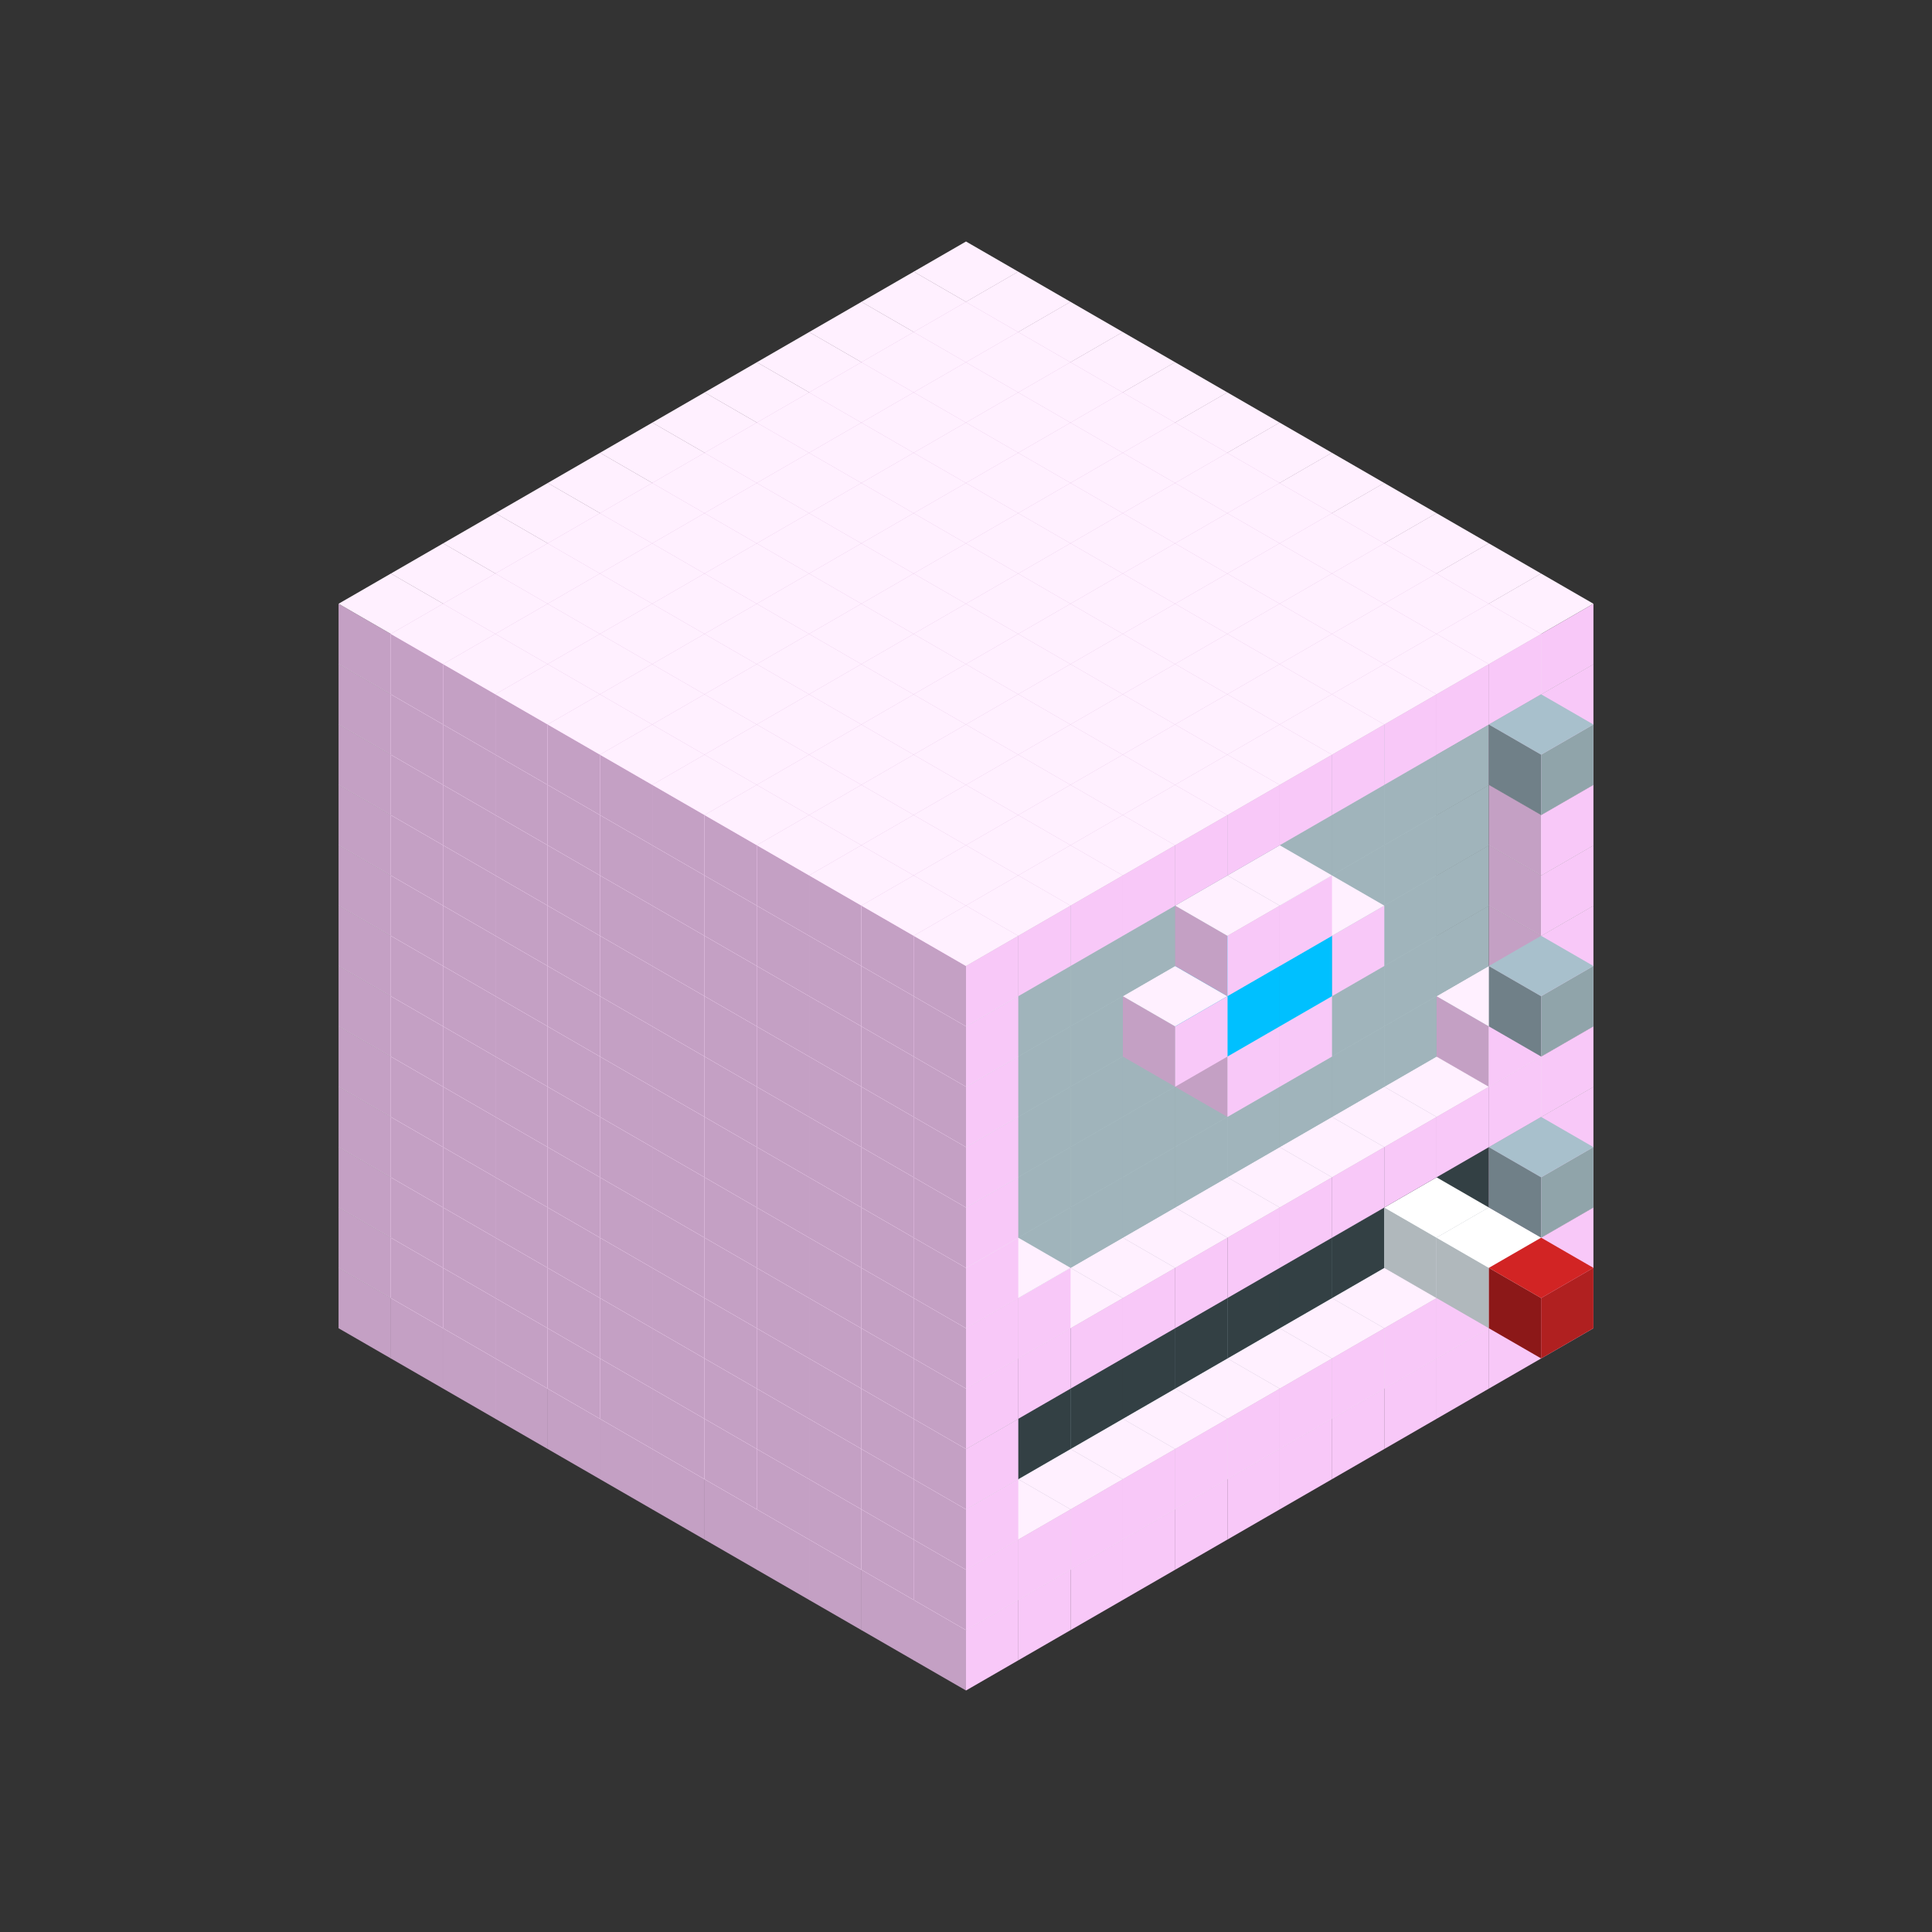 
<svg width='600' height='600' viewBox='4436371 5550000 3200000 3200000' xmlns='http://www.w3.org/2000/svg' xmlns:xlink='http://www.w3.org/1999/xlink'>
<rect x="4436371" y="5550000" width="3200000" height="3200000" fill="#333333" stroke="none"/>
<use xlink:href='#v-0x0000002c-1' transform='translate(983738,3600000)'/>
<use xlink:href='#v-0x0000002c-1' transform='translate(1070341,3650000)'/>
<use xlink:href='#v-0x0000002c-1' transform='translate(1156944,3700000)'/>
<use xlink:href='#v-0x0000002c-1' transform='translate(1243547,3750000)'/>
<use xlink:href='#v-0x0000002c-1' transform='translate(1330150,3800000)'/>
<use xlink:href='#v-0x0000002c-1' transform='translate(1416753,3850000)'/>
<use xlink:href='#v-0x0000002c-1' transform='translate(1503356,3900000)'/>
<use xlink:href='#v-0x0000002c-1' transform='translate(1589959,3950000)'/>
<use xlink:href='#v-0x0000002c-1' transform='translate(1676562,4000000)'/>
<use xlink:href='#v-0x0000002c-1' transform='translate(1763165,4050000)'/>
<use xlink:href='#v-0x0000002c-1' transform='translate(1849768,4100000)'/>
<use xlink:href='#v-0x0000002c-1' transform='translate(2889004,3600000)'/>
<use xlink:href='#v-0x0000002c-1' transform='translate(2802401,3650000)'/>
<use xlink:href='#v-0x0000002c-1' transform='translate(2715798,3700000)'/>
<use xlink:href='#v-0x0000002c-1' transform='translate(2629195,3750000)'/>
<use xlink:href='#v-0x0000002c-1' transform='translate(2542592,3800000)'/>
<use xlink:href='#v-0x0000002c-1' transform='translate(2455989,3850000)'/>
<use xlink:href='#v-0x0000002c-1' transform='translate(2369386,3900000)'/>
<use xlink:href='#v-0x0000002c-1' transform='translate(2282783,3950000)'/>
<use xlink:href='#v-0x0000002c-1' transform='translate(2196180,4000000)'/>
<use xlink:href='#v-0x0000002c-1' transform='translate(2109577,4050000)'/>
<use xlink:href='#v-0x0000002c-1' transform='translate(2022974,4100000)'/>
<use xlink:href='#v-0x0000002c-1' transform='translate(1936371,4150000)'/>
<use xlink:href='#v-0x0000002c-1' transform='translate(983738,3500000)'/>
<use xlink:href='#v-0x0000002c-1' transform='translate(1070341,3550000)'/>
<use xlink:href='#v-0x0000002c-1' transform='translate(1156944,3600000)'/>
<use xlink:href='#v-0x0000002c-1' transform='translate(1243547,3650000)'/>
<use xlink:href='#v-0x0000002c-1' transform='translate(1330150,3700000)'/>
<use xlink:href='#v-0x0000002c-1' transform='translate(1416753,3750000)'/>
<use xlink:href='#v-0x0000002c-1' transform='translate(1503356,3800000)'/>
<use xlink:href='#v-0x0000002c-1' transform='translate(1589959,3850000)'/>
<use xlink:href='#v-0x0000002c-1' transform='translate(1676562,3900000)'/>
<use xlink:href='#v-0x0000002c-1' transform='translate(1763165,3950000)'/>
<use xlink:href='#v-0x0000002c-2' transform='translate(2715798,3500000)'/>
<use xlink:href='#v-0x0000002c-2' transform='translate(2629195,3550000)'/>
<use xlink:href='#v-0x0000002c-2' transform='translate(2542592,3600000)'/>
<use xlink:href='#v-0x0000002c-2' transform='translate(2455989,3650000)'/>
<use xlink:href='#v-0x0000002c-2' transform='translate(2369386,3700000)'/>
<use xlink:href='#v-0x0000002c-2' transform='translate(2282783,3750000)'/>
<use xlink:href='#v-0x0000002c-2' transform='translate(2196180,3800000)'/>
<use xlink:href='#v-0x0000002c-2' transform='translate(2109577,3850000)'/>
<use xlink:href='#v-0x0000002c-2' transform='translate(2022974,3900000)'/>
<use xlink:href='#v-0x0000002c-2' transform='translate(1936371,3950000)'/>
<use xlink:href='#v-0x0000002c-1' transform='translate(1849768,4000000)'/>
<use xlink:href='#v-0x0000002c-1' transform='translate(2889004,3500000)'/>
<use xlink:href='#v-0x0000002c-1' transform='translate(2802401,3550000)'/>
<use xlink:href='#v-0x0000002c-1' transform='translate(2715798,3600000)'/>
<use xlink:href='#v-0x0000002c-1' transform='translate(2629195,3650000)'/>
<use xlink:href='#v-0x0000002c-1' transform='translate(2542592,3700000)'/>
<use xlink:href='#v-0x0000002c-1' transform='translate(2455989,3750000)'/>
<use xlink:href='#v-0x0000002c-1' transform='translate(2369386,3800000)'/>
<use xlink:href='#v-0x0000002c-1' transform='translate(2282783,3850000)'/>
<use xlink:href='#v-0x0000002c-1' transform='translate(2196180,3900000)'/>
<use xlink:href='#v-0x0000002c-1' transform='translate(2109577,3950000)'/>
<use xlink:href='#v-0x0000002c-1' transform='translate(2022974,4000000)'/>
<use xlink:href='#v-0x0000002c-1' transform='translate(1936371,4050000)'/>
<use xlink:href='#v-0x0000002c-1' transform='translate(983738,3400000)'/>
<use xlink:href='#v-0x0000002c-1' transform='translate(1070341,3450000)'/>
<use xlink:href='#v-0x0000002c-1' transform='translate(1156944,3500000)'/>
<use xlink:href='#v-0x0000002c-1' transform='translate(1243547,3550000)'/>
<use xlink:href='#v-0x0000002c-1' transform='translate(1330150,3600000)'/>
<use xlink:href='#v-0x0000002c-1' transform='translate(1416753,3650000)'/>
<use xlink:href='#v-0x0000002c-1' transform='translate(1503356,3700000)'/>
<use xlink:href='#v-0x0000002c-1' transform='translate(1589959,3750000)'/>
<use xlink:href='#v-0x0000002c-1' transform='translate(1676562,3800000)'/>
<use xlink:href='#v-0x0000002c-1' transform='translate(1763165,3850000)'/>
<use xlink:href='#v-0x0000002c-4' transform='translate(2715798,3400000)'/>
<use xlink:href='#v-0x0000002c-5' transform='translate(2629195,3450000)'/>
<use xlink:href='#v-0x0000002c-4' transform='translate(2542592,3500000)'/>
<use xlink:href='#v-0x0000002c-4' transform='translate(2455989,3550000)'/>
<use xlink:href='#v-0x0000002c-4' transform='translate(2369386,3600000)'/>
<use xlink:href='#v-0x0000002c-4' transform='translate(2282783,3650000)'/>
<use xlink:href='#v-0x0000002c-4' transform='translate(2196180,3700000)'/>
<use xlink:href='#v-0x0000002c-4' transform='translate(2109577,3750000)'/>
<use xlink:href='#v-0x0000002c-4' transform='translate(2022974,3800000)'/>
<use xlink:href='#v-0x0000002c-4' transform='translate(1936371,3850000)'/>
<use xlink:href='#v-0x0000002c-1' transform='translate(1849768,3900000)'/>
<use xlink:href='#v-0x0000002c-1' transform='translate(2889004,3400000)'/>
<use xlink:href='#v-0x0000002c-5' transform='translate(2715798,3500000)'/>
<use xlink:href='#v-0x0000002c-1' transform='translate(1936371,3950000)'/>
<use xlink:href='#v-0x0000002c-5' transform='translate(2802401,3550000)'/>
<use xlink:href='#v-0x0000002c-6' transform='translate(2889004,3600000)'/>
<use xlink:href='#v-0x0000002c-1' transform='translate(983738,3300000)'/>
<use xlink:href='#v-0x0000002c-1' transform='translate(1070341,3350000)'/>
<use xlink:href='#v-0x0000002c-1' transform='translate(1156944,3400000)'/>
<use xlink:href='#v-0x0000002c-1' transform='translate(1243547,3450000)'/>
<use xlink:href='#v-0x0000002c-1' transform='translate(1330150,3500000)'/>
<use xlink:href='#v-0x0000002c-1' transform='translate(1416753,3550000)'/>
<use xlink:href='#v-0x0000002c-1' transform='translate(1503356,3600000)'/>
<use xlink:href='#v-0x0000002c-1' transform='translate(1589959,3650000)'/>
<use xlink:href='#v-0x0000002c-1' transform='translate(1676562,3700000)'/>
<use xlink:href='#v-0x0000002c-1' transform='translate(1763165,3750000)'/>
<use xlink:href='#v-0x0000002c-4' transform='translate(2715798,3300000)'/>
<use xlink:href='#v-0x0000002c-4' transform='translate(2629195,3350000)'/>
<use xlink:href='#v-0x0000002c-4' transform='translate(2542592,3400000)'/>
<use xlink:href='#v-0x0000002c-4' transform='translate(2455989,3450000)'/>
<use xlink:href='#v-0x0000002c-4' transform='translate(2369386,3500000)'/>
<use xlink:href='#v-0x0000002c-4' transform='translate(2282783,3550000)'/>
<use xlink:href='#v-0x0000002c-4' transform='translate(2196180,3600000)'/>
<use xlink:href='#v-0x0000002c-4' transform='translate(2109577,3650000)'/>
<use xlink:href='#v-0x0000002c-4' transform='translate(2022974,3700000)'/>
<use xlink:href='#v-0x0000002c-4' transform='translate(1936371,3750000)'/>
<use xlink:href='#v-0x0000002c-1' transform='translate(1849768,3800000)'/>
<use xlink:href='#v-0x0000002c-1' transform='translate(2889004,3300000)'/>
<use xlink:href='#v-0x0000002c-1' transform='translate(1936371,3850000)'/>
<use xlink:href='#v-0x0000002c-1' transform='translate(983738,3200000)'/>
<use xlink:href='#v-0x0000002c-1' transform='translate(1070341,3250000)'/>
<use xlink:href='#v-0x0000002c-1' transform='translate(1156944,3300000)'/>
<use xlink:href='#v-0x0000002c-1' transform='translate(1243547,3350000)'/>
<use xlink:href='#v-0x0000002c-1' transform='translate(1330150,3400000)'/>
<use xlink:href='#v-0x0000002c-1' transform='translate(1416753,3450000)'/>
<use xlink:href='#v-0x0000002c-1' transform='translate(1503356,3500000)'/>
<use xlink:href='#v-0x0000002c-1' transform='translate(1589959,3550000)'/>
<use xlink:href='#v-0x0000002c-1' transform='translate(1676562,3600000)'/>
<use xlink:href='#v-0x0000002c-1' transform='translate(1763165,3650000)'/>
<use xlink:href='#v-0x0000002c-2' transform='translate(2715798,3200000)'/>
<use xlink:href='#v-0x0000002c-2' transform='translate(2629195,3250000)'/>
<use xlink:href='#v-0x0000002c-2' transform='translate(2542592,3300000)'/>
<use xlink:href='#v-0x0000002c-2' transform='translate(2455989,3350000)'/>
<use xlink:href='#v-0x0000002c-2' transform='translate(2369386,3400000)'/>
<use xlink:href='#v-0x0000002c-2' transform='translate(2282783,3450000)'/>
<use xlink:href='#v-0x0000002c-2' transform='translate(2196180,3500000)'/>
<use xlink:href='#v-0x0000002c-2' transform='translate(2109577,3550000)'/>
<use xlink:href='#v-0x0000002c-2' transform='translate(2022974,3600000)'/>
<use xlink:href='#v-0x0000002c-2' transform='translate(1936371,3650000)'/>
<use xlink:href='#v-0x0000002c-1' transform='translate(1849768,3700000)'/>
<use xlink:href='#v-0x0000002c-1' transform='translate(2889004,3200000)'/>
<use xlink:href='#v-0x0000002c-1' transform='translate(2802401,3250000)'/>
<use xlink:href='#v-0x0000002c-1' transform='translate(2715798,3300000)'/>
<use xlink:href='#v-0x0000002c-1' transform='translate(2629195,3350000)'/>
<use xlink:href='#v-0x0000002c-1' transform='translate(2542592,3400000)'/>
<use xlink:href='#v-0x0000002c-1' transform='translate(2455989,3450000)'/>
<use xlink:href='#v-0x0000002c-1' transform='translate(2369386,3500000)'/>
<use xlink:href='#v-0x0000002c-1' transform='translate(2282783,3550000)'/>
<use xlink:href='#v-0x0000002c-1' transform='translate(2196180,3600000)'/>
<use xlink:href='#v-0x0000002c-1' transform='translate(2109577,3650000)'/>
<use xlink:href='#v-0x0000002c-1' transform='translate(2022974,3700000)'/>
<use xlink:href='#v-0x0000002c-1' transform='translate(1936371,3750000)'/>
<use xlink:href='#v-0x0000002c-7' transform='translate(2889004,3400000)'/>
<use xlink:href='#v-0x0000002c-1' transform='translate(983738,3100000)'/>
<use xlink:href='#v-0x0000002c-1' transform='translate(1070341,3150000)'/>
<use xlink:href='#v-0x0000002c-1' transform='translate(1156944,3200000)'/>
<use xlink:href='#v-0x0000002c-1' transform='translate(1243547,3250000)'/>
<use xlink:href='#v-0x0000002c-1' transform='translate(1330150,3300000)'/>
<use xlink:href='#v-0x0000002c-1' transform='translate(1416753,3350000)'/>
<use xlink:href='#v-0x0000002c-1' transform='translate(1503356,3400000)'/>
<use xlink:href='#v-0x0000002c-1' transform='translate(1589959,3450000)'/>
<use xlink:href='#v-0x0000002c-1' transform='translate(1676562,3500000)'/>
<use xlink:href='#v-0x0000002c-1' transform='translate(1763165,3550000)'/>
<use xlink:href='#v-0x0000002c-2' transform='translate(2715798,3100000)'/>
<use xlink:href='#v-0x0000002c-2' transform='translate(2629195,3150000)'/>
<use xlink:href='#v-0x0000002c-2' transform='translate(2542592,3200000)'/>
<use xlink:href='#v-0x0000002c-2' transform='translate(2455989,3250000)'/>
<use xlink:href='#v-0x0000002c-2' transform='translate(2369386,3300000)'/>
<use xlink:href='#v-0x0000002c-2' transform='translate(2282783,3350000)'/>
<use xlink:href='#v-0x0000002c-2' transform='translate(2196180,3400000)'/>
<use xlink:href='#v-0x0000002c-2' transform='translate(2109577,3450000)'/>
<use xlink:href='#v-0x0000002c-2' transform='translate(2022974,3500000)'/>
<use xlink:href='#v-0x0000002c-2' transform='translate(1936371,3550000)'/>
<use xlink:href='#v-0x0000002c-1' transform='translate(1849768,3600000)'/>
<use xlink:href='#v-0x0000002c-1' transform='translate(2889004,3100000)'/>
<use xlink:href='#v-0x0000002c-1' transform='translate(2802401,3150000)'/>
<use xlink:href='#v-0x0000002c-1' transform='translate(2022974,3600000)'/>
<use xlink:href='#v-0x0000002c-1' transform='translate(1936371,3650000)'/>
<use xlink:href='#v-0x0000002c-1' transform='translate(983738,3000000)'/>
<use xlink:href='#v-0x0000002c-1' transform='translate(1070341,3050000)'/>
<use xlink:href='#v-0x0000002c-1' transform='translate(1156944,3100000)'/>
<use xlink:href='#v-0x0000002c-1' transform='translate(1243547,3150000)'/>
<use xlink:href='#v-0x0000002c-1' transform='translate(1330150,3200000)'/>
<use xlink:href='#v-0x0000002c-1' transform='translate(1416753,3250000)'/>
<use xlink:href='#v-0x0000002c-1' transform='translate(1503356,3300000)'/>
<use xlink:href='#v-0x0000002c-1' transform='translate(1589959,3350000)'/>
<use xlink:href='#v-0x0000002c-1' transform='translate(1676562,3400000)'/>
<use xlink:href='#v-0x0000002c-1' transform='translate(1763165,3450000)'/>
<use xlink:href='#v-0x0000002c-2' transform='translate(2715798,3000000)'/>
<use xlink:href='#v-0x0000002c-2' transform='translate(2629195,3050000)'/>
<use xlink:href='#v-0x0000002c-2' transform='translate(2542592,3100000)'/>
<use xlink:href='#v-0x0000002c-2' transform='translate(2455989,3150000)'/>
<use xlink:href='#v-0x0000002c-2' transform='translate(2369386,3200000)'/>
<use xlink:href='#v-0x0000002c-2' transform='translate(2282783,3250000)'/>
<use xlink:href='#v-0x0000002c-2' transform='translate(2196180,3300000)'/>
<use xlink:href='#v-0x0000002c-2' transform='translate(2109577,3350000)'/>
<use xlink:href='#v-0x0000002c-2' transform='translate(2022974,3400000)'/>
<use xlink:href='#v-0x0000002c-2' transform='translate(1936371,3450000)'/>
<use xlink:href='#v-0x0000002c-1' transform='translate(1849768,3500000)'/>
<use xlink:href='#v-0x0000002c-1' transform='translate(2889004,3000000)'/>
<use xlink:href='#v-0x0000002c-1' transform='translate(1936371,3550000)'/>
<use xlink:href='#v-0x0000002c-1' transform='translate(983738,2900000)'/>
<use xlink:href='#v-0x0000002c-1' transform='translate(1070341,2950000)'/>
<use xlink:href='#v-0x0000002c-1' transform='translate(1156944,3000000)'/>
<use xlink:href='#v-0x0000002c-1' transform='translate(1243547,3050000)'/>
<use xlink:href='#v-0x0000002c-1' transform='translate(1330150,3100000)'/>
<use xlink:href='#v-0x0000002c-1' transform='translate(1416753,3150000)'/>
<use xlink:href='#v-0x0000002c-1' transform='translate(1503356,3200000)'/>
<use xlink:href='#v-0x0000002c-1' transform='translate(1589959,3250000)'/>
<use xlink:href='#v-0x0000002c-1' transform='translate(1676562,3300000)'/>
<use xlink:href='#v-0x0000002c-1' transform='translate(1763165,3350000)'/>
<use xlink:href='#v-0x0000002c-2' transform='translate(2715798,2900000)'/>
<use xlink:href='#v-0x0000002c-2' transform='translate(2629195,2950000)'/>
<use xlink:href='#v-0x0000002c-2' transform='translate(2542592,3000000)'/>
<use xlink:href='#v-0x0000002c-2' transform='translate(2455989,3050000)'/>
<use xlink:href='#v-0x0000002c-2' transform='translate(2369386,3100000)'/>
<use xlink:href='#v-0x0000002c-2' transform='translate(2282783,3150000)'/>
<use xlink:href='#v-0x0000002c-2' transform='translate(2196180,3200000)'/>
<use xlink:href='#v-0x0000002c-2' transform='translate(2109577,3250000)'/>
<use xlink:href='#v-0x0000002c-2' transform='translate(2022974,3300000)'/>
<use xlink:href='#v-0x0000002c-2' transform='translate(1936371,3350000)'/>
<use xlink:href='#v-0x0000002c-1' transform='translate(1849768,3400000)'/>
<use xlink:href='#v-0x0000002c-1' transform='translate(2889004,2900000)'/>
<use xlink:href='#v-0x0000002c-1' transform='translate(2455989,3150000)'/>
<use xlink:href='#v-0x0000002c-1' transform='translate(2369386,3200000)'/>
<use xlink:href='#v-0x0000002c-1' transform='translate(1936371,3450000)'/>
<use xlink:href='#v-0x0000002c-7' transform='translate(2889004,3100000)'/>
<use xlink:href='#v-0x0000002c-1' transform='translate(983738,2800000)'/>
<use xlink:href='#v-0x0000002c-1' transform='translate(1070341,2850000)'/>
<use xlink:href='#v-0x0000002c-1' transform='translate(1156944,2900000)'/>
<use xlink:href='#v-0x0000002c-1' transform='translate(1243547,2950000)'/>
<use xlink:href='#v-0x0000002c-1' transform='translate(1330150,3000000)'/>
<use xlink:href='#v-0x0000002c-1' transform='translate(1416753,3050000)'/>
<use xlink:href='#v-0x0000002c-1' transform='translate(1503356,3100000)'/>
<use xlink:href='#v-0x0000002c-1' transform='translate(1589959,3150000)'/>
<use xlink:href='#v-0x0000002c-1' transform='translate(1676562,3200000)'/>
<use xlink:href='#v-0x0000002c-1' transform='translate(1763165,3250000)'/>
<use xlink:href='#v-0x0000002c-2' transform='translate(2715798,2800000)'/>
<use xlink:href='#v-0x0000002c-2' transform='translate(2629195,2850000)'/>
<use xlink:href='#v-0x0000002c-2' transform='translate(2542592,2900000)'/>
<use xlink:href='#v-0x0000002c-2' transform='translate(2455989,2950000)'/>
<use xlink:href='#v-0x0000002c-2' transform='translate(2369386,3000000)'/>
<use xlink:href='#v-0x0000002c-2' transform='translate(2282783,3050000)'/>
<use xlink:href='#v-0x0000002c-2' transform='translate(2196180,3100000)'/>
<use xlink:href='#v-0x0000002c-2' transform='translate(2109577,3150000)'/>
<use xlink:href='#v-0x0000002c-2' transform='translate(2022974,3200000)'/>
<use xlink:href='#v-0x0000002c-2' transform='translate(1936371,3250000)'/>
<use xlink:href='#v-0x0000002c-1' transform='translate(1849768,3300000)'/>
<use xlink:href='#v-0x0000002c-1' transform='translate(2889004,2800000)'/>
<use xlink:href='#v-0x0000002c-1' transform='translate(2542592,3000000)'/>
<use xlink:href='#v-0x0000002c-3' transform='translate(2455989,3050000)'/>
<use xlink:href='#v-0x0000002c-3' transform='translate(2369386,3100000)'/>
<use xlink:href='#v-0x0000002c-1' transform='translate(2282783,3150000)'/>
<use xlink:href='#v-0x0000002c-1' transform='translate(1936371,3350000)'/>
<use xlink:href='#v-0x0000002c-1' transform='translate(983738,2700000)'/>
<use xlink:href='#v-0x0000002c-1' transform='translate(1070341,2750000)'/>
<use xlink:href='#v-0x0000002c-1' transform='translate(1156944,2800000)'/>
<use xlink:href='#v-0x0000002c-1' transform='translate(1243547,2850000)'/>
<use xlink:href='#v-0x0000002c-1' transform='translate(1330150,2900000)'/>
<use xlink:href='#v-0x0000002c-1' transform='translate(1416753,2950000)'/>
<use xlink:href='#v-0x0000002c-1' transform='translate(1503356,3000000)'/>
<use xlink:href='#v-0x0000002c-1' transform='translate(1589959,3050000)'/>
<use xlink:href='#v-0x0000002c-1' transform='translate(1676562,3100000)'/>
<use xlink:href='#v-0x0000002c-1' transform='translate(1763165,3150000)'/>
<use xlink:href='#v-0x0000002c-2' transform='translate(2715798,2700000)'/>
<use xlink:href='#v-0x0000002c-2' transform='translate(2629195,2750000)'/>
<use xlink:href='#v-0x0000002c-2' transform='translate(2542592,2800000)'/>
<use xlink:href='#v-0x0000002c-2' transform='translate(2455989,2850000)'/>
<use xlink:href='#v-0x0000002c-2' transform='translate(2369386,2900000)'/>
<use xlink:href='#v-0x0000002c-2' transform='translate(2282783,2950000)'/>
<use xlink:href='#v-0x0000002c-2' transform='translate(2196180,3000000)'/>
<use xlink:href='#v-0x0000002c-2' transform='translate(2109577,3050000)'/>
<use xlink:href='#v-0x0000002c-2' transform='translate(2022974,3100000)'/>
<use xlink:href='#v-0x0000002c-2' transform='translate(1936371,3150000)'/>
<use xlink:href='#v-0x0000002c-1' transform='translate(1849768,3200000)'/>
<use xlink:href='#v-0x0000002c-1' transform='translate(2889004,2700000)'/>
<use xlink:href='#v-0x0000002c-1' transform='translate(2455989,2950000)'/>
<use xlink:href='#v-0x0000002c-1' transform='translate(2369386,3000000)'/>
<use xlink:href='#v-0x0000002c-1' transform='translate(1936371,3250000)'/>
<use xlink:href='#v-0x0000002c-1' transform='translate(983738,2600000)'/>
<use xlink:href='#v-0x0000002c-1' transform='translate(1070341,2650000)'/>
<use xlink:href='#v-0x0000002c-1' transform='translate(1156944,2700000)'/>
<use xlink:href='#v-0x0000002c-1' transform='translate(1243547,2750000)'/>
<use xlink:href='#v-0x0000002c-1' transform='translate(1330150,2800000)'/>
<use xlink:href='#v-0x0000002c-1' transform='translate(1416753,2850000)'/>
<use xlink:href='#v-0x0000002c-1' transform='translate(1503356,2900000)'/>
<use xlink:href='#v-0x0000002c-1' transform='translate(1589959,2950000)'/>
<use xlink:href='#v-0x0000002c-1' transform='translate(1676562,3000000)'/>
<use xlink:href='#v-0x0000002c-1' transform='translate(1763165,3050000)'/>
<use xlink:href='#v-0x0000002c-2' transform='translate(2715798,2600000)'/>
<use xlink:href='#v-0x0000002c-2' transform='translate(2629195,2650000)'/>
<use xlink:href='#v-0x0000002c-2' transform='translate(2542592,2700000)'/>
<use xlink:href='#v-0x0000002c-2' transform='translate(2455989,2750000)'/>
<use xlink:href='#v-0x0000002c-2' transform='translate(2369386,2800000)'/>
<use xlink:href='#v-0x0000002c-2' transform='translate(2282783,2850000)'/>
<use xlink:href='#v-0x0000002c-2' transform='translate(2196180,2900000)'/>
<use xlink:href='#v-0x0000002c-2' transform='translate(2109577,2950000)'/>
<use xlink:href='#v-0x0000002c-2' transform='translate(2022974,3000000)'/>
<use xlink:href='#v-0x0000002c-2' transform='translate(1936371,3050000)'/>
<use xlink:href='#v-0x0000002c-1' transform='translate(1849768,3100000)'/>
<use xlink:href='#v-0x0000002c-1' transform='translate(2889004,2600000)'/>
<use xlink:href='#v-0x0000002c-1' transform='translate(1936371,3150000)'/>
<use xlink:href='#v-0x0000002c-1' transform='translate(1936371,1950000)'/>
<use xlink:href='#v-0x0000002c-1' transform='translate(1849768,2000000)'/>
<use xlink:href='#v-0x0000002c-1' transform='translate(1763165,2050000)'/>
<use xlink:href='#v-0x0000002c-1' transform='translate(1676562,2100000)'/>
<use xlink:href='#v-0x0000002c-1' transform='translate(1589959,2150000)'/>
<use xlink:href='#v-0x0000002c-1' transform='translate(1503356,2200000)'/>
<use xlink:href='#v-0x0000002c-1' transform='translate(1416753,2250000)'/>
<use xlink:href='#v-0x0000002c-1' transform='translate(1330150,2300000)'/>
<use xlink:href='#v-0x0000002c-1' transform='translate(1243547,2350000)'/>
<use xlink:href='#v-0x0000002c-1' transform='translate(1156944,2400000)'/>
<use xlink:href='#v-0x0000002c-1' transform='translate(1070341,2450000)'/>
<use xlink:href='#v-0x0000002c-1' transform='translate(983738,2500000)'/>
<use xlink:href='#v-0x0000002c-1' transform='translate(2022974,2000000)'/>
<use xlink:href='#v-0x0000002c-1' transform='translate(1936371,2050000)'/>
<use xlink:href='#v-0x0000002c-1' transform='translate(1849768,2100000)'/>
<use xlink:href='#v-0x0000002c-1' transform='translate(1763165,2150000)'/>
<use xlink:href='#v-0x0000002c-1' transform='translate(1676562,2200000)'/>
<use xlink:href='#v-0x0000002c-1' transform='translate(1589959,2250000)'/>
<use xlink:href='#v-0x0000002c-1' transform='translate(1503356,2300000)'/>
<use xlink:href='#v-0x0000002c-1' transform='translate(1416753,2350000)'/>
<use xlink:href='#v-0x0000002c-1' transform='translate(1330150,2400000)'/>
<use xlink:href='#v-0x0000002c-1' transform='translate(1243547,2450000)'/>
<use xlink:href='#v-0x0000002c-1' transform='translate(1156944,2500000)'/>
<use xlink:href='#v-0x0000002c-1' transform='translate(1070341,2550000)'/>
<use xlink:href='#v-0x0000002c-1' transform='translate(2109577,2050000)'/>
<use xlink:href='#v-0x0000002c-1' transform='translate(2022974,2100000)'/>
<use xlink:href='#v-0x0000002c-1' transform='translate(1936371,2150000)'/>
<use xlink:href='#v-0x0000002c-1' transform='translate(1849768,2200000)'/>
<use xlink:href='#v-0x0000002c-1' transform='translate(1763165,2250000)'/>
<use xlink:href='#v-0x0000002c-1' transform='translate(1676562,2300000)'/>
<use xlink:href='#v-0x0000002c-1' transform='translate(1589959,2350000)'/>
<use xlink:href='#v-0x0000002c-1' transform='translate(1503356,2400000)'/>
<use xlink:href='#v-0x0000002c-1' transform='translate(1416753,2450000)'/>
<use xlink:href='#v-0x0000002c-1' transform='translate(1330150,2500000)'/>
<use xlink:href='#v-0x0000002c-1' transform='translate(1243547,2550000)'/>
<use xlink:href='#v-0x0000002c-1' transform='translate(1156944,2600000)'/>
<use xlink:href='#v-0x0000002c-1' transform='translate(2196180,2100000)'/>
<use xlink:href='#v-0x0000002c-1' transform='translate(2109577,2150000)'/>
<use xlink:href='#v-0x0000002c-1' transform='translate(2022974,2200000)'/>
<use xlink:href='#v-0x0000002c-1' transform='translate(1936371,2250000)'/>
<use xlink:href='#v-0x0000002c-1' transform='translate(1849768,2300000)'/>
<use xlink:href='#v-0x0000002c-1' transform='translate(1763165,2350000)'/>
<use xlink:href='#v-0x0000002c-1' transform='translate(1676562,2400000)'/>
<use xlink:href='#v-0x0000002c-1' transform='translate(1589959,2450000)'/>
<use xlink:href='#v-0x0000002c-1' transform='translate(1503356,2500000)'/>
<use xlink:href='#v-0x0000002c-1' transform='translate(1416753,2550000)'/>
<use xlink:href='#v-0x0000002c-1' transform='translate(1330150,2600000)'/>
<use xlink:href='#v-0x0000002c-1' transform='translate(1243547,2650000)'/>
<use xlink:href='#v-0x0000002c-1' transform='translate(2282783,2150000)'/>
<use xlink:href='#v-0x0000002c-1' transform='translate(2196180,2200000)'/>
<use xlink:href='#v-0x0000002c-1' transform='translate(2109577,2250000)'/>
<use xlink:href='#v-0x0000002c-1' transform='translate(2022974,2300000)'/>
<use xlink:href='#v-0x0000002c-1' transform='translate(1936371,2350000)'/>
<use xlink:href='#v-0x0000002c-1' transform='translate(1849768,2400000)'/>
<use xlink:href='#v-0x0000002c-1' transform='translate(1763165,2450000)'/>
<use xlink:href='#v-0x0000002c-1' transform='translate(1676562,2500000)'/>
<use xlink:href='#v-0x0000002c-1' transform='translate(1589959,2550000)'/>
<use xlink:href='#v-0x0000002c-1' transform='translate(1503356,2600000)'/>
<use xlink:href='#v-0x0000002c-1' transform='translate(1416753,2650000)'/>
<use xlink:href='#v-0x0000002c-1' transform='translate(1330150,2700000)'/>
<use xlink:href='#v-0x0000002c-1' transform='translate(2369386,2200000)'/>
<use xlink:href='#v-0x0000002c-1' transform='translate(2282783,2250000)'/>
<use xlink:href='#v-0x0000002c-1' transform='translate(2196180,2300000)'/>
<use xlink:href='#v-0x0000002c-1' transform='translate(2109577,2350000)'/>
<use xlink:href='#v-0x0000002c-1' transform='translate(2022974,2400000)'/>
<use xlink:href='#v-0x0000002c-1' transform='translate(1936371,2450000)'/>
<use xlink:href='#v-0x0000002c-1' transform='translate(1849768,2500000)'/>
<use xlink:href='#v-0x0000002c-1' transform='translate(1763165,2550000)'/>
<use xlink:href='#v-0x0000002c-1' transform='translate(1676562,2600000)'/>
<use xlink:href='#v-0x0000002c-1' transform='translate(1589959,2650000)'/>
<use xlink:href='#v-0x0000002c-1' transform='translate(1503356,2700000)'/>
<use xlink:href='#v-0x0000002c-1' transform='translate(1416753,2750000)'/>
<use xlink:href='#v-0x0000002c-1' transform='translate(2455989,2250000)'/>
<use xlink:href='#v-0x0000002c-1' transform='translate(2369386,2300000)'/>
<use xlink:href='#v-0x0000002c-1' transform='translate(2282783,2350000)'/>
<use xlink:href='#v-0x0000002c-1' transform='translate(2196180,2400000)'/>
<use xlink:href='#v-0x0000002c-1' transform='translate(2109577,2450000)'/>
<use xlink:href='#v-0x0000002c-1' transform='translate(2022974,2500000)'/>
<use xlink:href='#v-0x0000002c-1' transform='translate(1936371,2550000)'/>
<use xlink:href='#v-0x0000002c-1' transform='translate(1849768,2600000)'/>
<use xlink:href='#v-0x0000002c-1' transform='translate(1763165,2650000)'/>
<use xlink:href='#v-0x0000002c-1' transform='translate(1676562,2700000)'/>
<use xlink:href='#v-0x0000002c-1' transform='translate(1589959,2750000)'/>
<use xlink:href='#v-0x0000002c-1' transform='translate(1503356,2800000)'/>
<use xlink:href='#v-0x0000002c-1' transform='translate(2542592,2300000)'/>
<use xlink:href='#v-0x0000002c-1' transform='translate(2455989,2350000)'/>
<use xlink:href='#v-0x0000002c-1' transform='translate(2369386,2400000)'/>
<use xlink:href='#v-0x0000002c-1' transform='translate(2282783,2450000)'/>
<use xlink:href='#v-0x0000002c-1' transform='translate(2196180,2500000)'/>
<use xlink:href='#v-0x0000002c-1' transform='translate(2109577,2550000)'/>
<use xlink:href='#v-0x0000002c-1' transform='translate(2022974,2600000)'/>
<use xlink:href='#v-0x0000002c-1' transform='translate(1936371,2650000)'/>
<use xlink:href='#v-0x0000002c-1' transform='translate(1849768,2700000)'/>
<use xlink:href='#v-0x0000002c-1' transform='translate(1763165,2750000)'/>
<use xlink:href='#v-0x0000002c-1' transform='translate(1676562,2800000)'/>
<use xlink:href='#v-0x0000002c-1' transform='translate(1589959,2850000)'/>
<use xlink:href='#v-0x0000002c-1' transform='translate(2629195,2350000)'/>
<use xlink:href='#v-0x0000002c-1' transform='translate(2542592,2400000)'/>
<use xlink:href='#v-0x0000002c-1' transform='translate(2455989,2450000)'/>
<use xlink:href='#v-0x0000002c-1' transform='translate(2369386,2500000)'/>
<use xlink:href='#v-0x0000002c-1' transform='translate(2282783,2550000)'/>
<use xlink:href='#v-0x0000002c-1' transform='translate(2196180,2600000)'/>
<use xlink:href='#v-0x0000002c-1' transform='translate(2109577,2650000)'/>
<use xlink:href='#v-0x0000002c-1' transform='translate(2022974,2700000)'/>
<use xlink:href='#v-0x0000002c-1' transform='translate(1936371,2750000)'/>
<use xlink:href='#v-0x0000002c-1' transform='translate(1849768,2800000)'/>
<use xlink:href='#v-0x0000002c-1' transform='translate(1763165,2850000)'/>
<use xlink:href='#v-0x0000002c-1' transform='translate(1676562,2900000)'/>
<use xlink:href='#v-0x0000002c-1' transform='translate(2715798,2400000)'/>
<use xlink:href='#v-0x0000002c-1' transform='translate(2629195,2450000)'/>
<use xlink:href='#v-0x0000002c-1' transform='translate(2542592,2500000)'/>
<use xlink:href='#v-0x0000002c-1' transform='translate(2455989,2550000)'/>
<use xlink:href='#v-0x0000002c-1' transform='translate(2369386,2600000)'/>
<use xlink:href='#v-0x0000002c-1' transform='translate(2282783,2650000)'/>
<use xlink:href='#v-0x0000002c-1' transform='translate(2196180,2700000)'/>
<use xlink:href='#v-0x0000002c-1' transform='translate(2109577,2750000)'/>
<use xlink:href='#v-0x0000002c-1' transform='translate(2022974,2800000)'/>
<use xlink:href='#v-0x0000002c-1' transform='translate(1936371,2850000)'/>
<use xlink:href='#v-0x0000002c-1' transform='translate(1849768,2900000)'/>
<use xlink:href='#v-0x0000002c-1' transform='translate(1763165,2950000)'/>
<use xlink:href='#v-0x0000002c-1' transform='translate(2802401,2450000)'/>
<use xlink:href='#v-0x0000002c-1' transform='translate(2715798,2500000)'/>
<use xlink:href='#v-0x0000002c-1' transform='translate(2629195,2550000)'/>
<use xlink:href='#v-0x0000002c-1' transform='translate(2542592,2600000)'/>
<use xlink:href='#v-0x0000002c-1' transform='translate(2455989,2650000)'/>
<use xlink:href='#v-0x0000002c-1' transform='translate(2369386,2700000)'/>
<use xlink:href='#v-0x0000002c-1' transform='translate(2282783,2750000)'/>
<use xlink:href='#v-0x0000002c-1' transform='translate(2196180,2800000)'/>
<use xlink:href='#v-0x0000002c-1' transform='translate(2109577,2850000)'/>
<use xlink:href='#v-0x0000002c-1' transform='translate(2022974,2900000)'/>
<use xlink:href='#v-0x0000002c-1' transform='translate(1936371,2950000)'/>
<use xlink:href='#v-0x0000002c-1' transform='translate(1849768,3000000)'/>
<use xlink:href='#v-0x0000002c-1' transform='translate(2889004,2500000)'/>
<use xlink:href='#v-0x0000002c-1' transform='translate(2802401,2550000)'/>
<use xlink:href='#v-0x0000002c-1' transform='translate(2715798,2600000)'/>
<use xlink:href='#v-0x0000002c-1' transform='translate(2629195,2650000)'/>
<use xlink:href='#v-0x0000002c-1' transform='translate(2542592,2700000)'/>
<use xlink:href='#v-0x0000002c-1' transform='translate(2455989,2750000)'/>
<use xlink:href='#v-0x0000002c-1' transform='translate(2369386,2800000)'/>
<use xlink:href='#v-0x0000002c-1' transform='translate(2282783,2850000)'/>
<use xlink:href='#v-0x0000002c-1' transform='translate(2196180,2900000)'/>
<use xlink:href='#v-0x0000002c-1' transform='translate(2109577,2950000)'/>
<use xlink:href='#v-0x0000002c-1' transform='translate(2022974,3000000)'/>
<use xlink:href='#v-0x0000002c-1' transform='translate(1936371,3050000)'/>
<use xlink:href='#v-0x0000002c-7' transform='translate(2889004,2700000)'/>
<defs>
<g id='v-0x0000002c-1'>
<polygon points='4100000,4100000 4100000,4200000 4013397,4150000 4013397,4050000' fill='#c4a0c4'/>
<polygon points='4100000,4100000 4100000,4200000 4186602,4150000 4186602,4050000' fill='#f8c8f8'/>
<polygon points='4100000,4100000 4013397,4050000 4100000,4000000 4186602,4050000' fill='#fff0ff'/>
</g>
<g id='v-0x0000002c-2'>
<polygon points='4100000,4100000 4100000,4200000 4013397,4150000 4013397,4050000' fill='#809094'/>
<polygon points='4100000,4100000 4100000,4200000 4186602,4150000 4186602,4050000' fill='#a0b4bb'/>
<polygon points='4100000,4100000 4013397,4050000 4100000,4000000 4186602,4050000' fill='#c0d8de'/>
</g>
<g id='v-0x0000002c-3'>
<polygon points='4100000,4100000 4100000,4200000 4013397,4150000 4013397,4050000' fill='#0098cc'/>
<polygon points='4100000,4100000 4100000,4200000 4186602,4150000 4186602,4050000' fill='#00c0ff'/>
<polygon points='4100000,4100000 4013397,4050000 4100000,4000000 4186602,4050000' fill='#00e4ff'/>
</g>
<g id='v-0x0000002c-4'>
<polygon points='4100000,4100000 4100000,4200000 4013397,4150000 4013397,4050000' fill='#283034'/>
<polygon points='4100000,4100000 4100000,4200000 4186602,4150000 4186602,4050000' fill='#334044'/>
<polygon points='4100000,4100000 4013397,4050000 4100000,4000000 4186602,4050000' fill='#3c484e'/>
</g>
<g id='v-0x0000002c-5'>
<polygon points='4100000,4100000 4100000,4200000 4013397,4150000 4013397,4050000' fill='#b0b8bc'/>
<polygon points='4100000,4100000 4100000,4200000 4186602,4150000 4186602,4050000' fill='#e0e8ee'/>
<polygon points='4100000,4100000 4013397,4050000 4100000,4000000 4186602,4050000' fill='#ffffff'/>
</g>
<g id='v-0x0000002c-6'>
<polygon points='4100000,4100000 4100000,4200000 4013397,4150000 4013397,4050000' fill='#8c1818'/>
<polygon points='4100000,4100000 4100000,4200000 4186602,4150000 4186602,4050000' fill='#b02020'/>
<polygon points='4100000,4100000 4013397,4050000 4100000,4000000 4186602,4050000' fill='#d22424'/>
</g>
<g id='v-0x0000002c-7'>
<polygon points='4100000,4100000 4100000,4200000 4013397,4150000 4013397,4050000' fill='#708088'/>
<polygon points='4100000,4100000 4100000,4200000 4186602,4150000 4186602,4050000' fill='#90a4aa'/>
<polygon points='4100000,4100000 4013397,4050000 4100000,4000000 4186602,4050000' fill='#a8c0cc'/>
</g>
</defs>
</svg>
